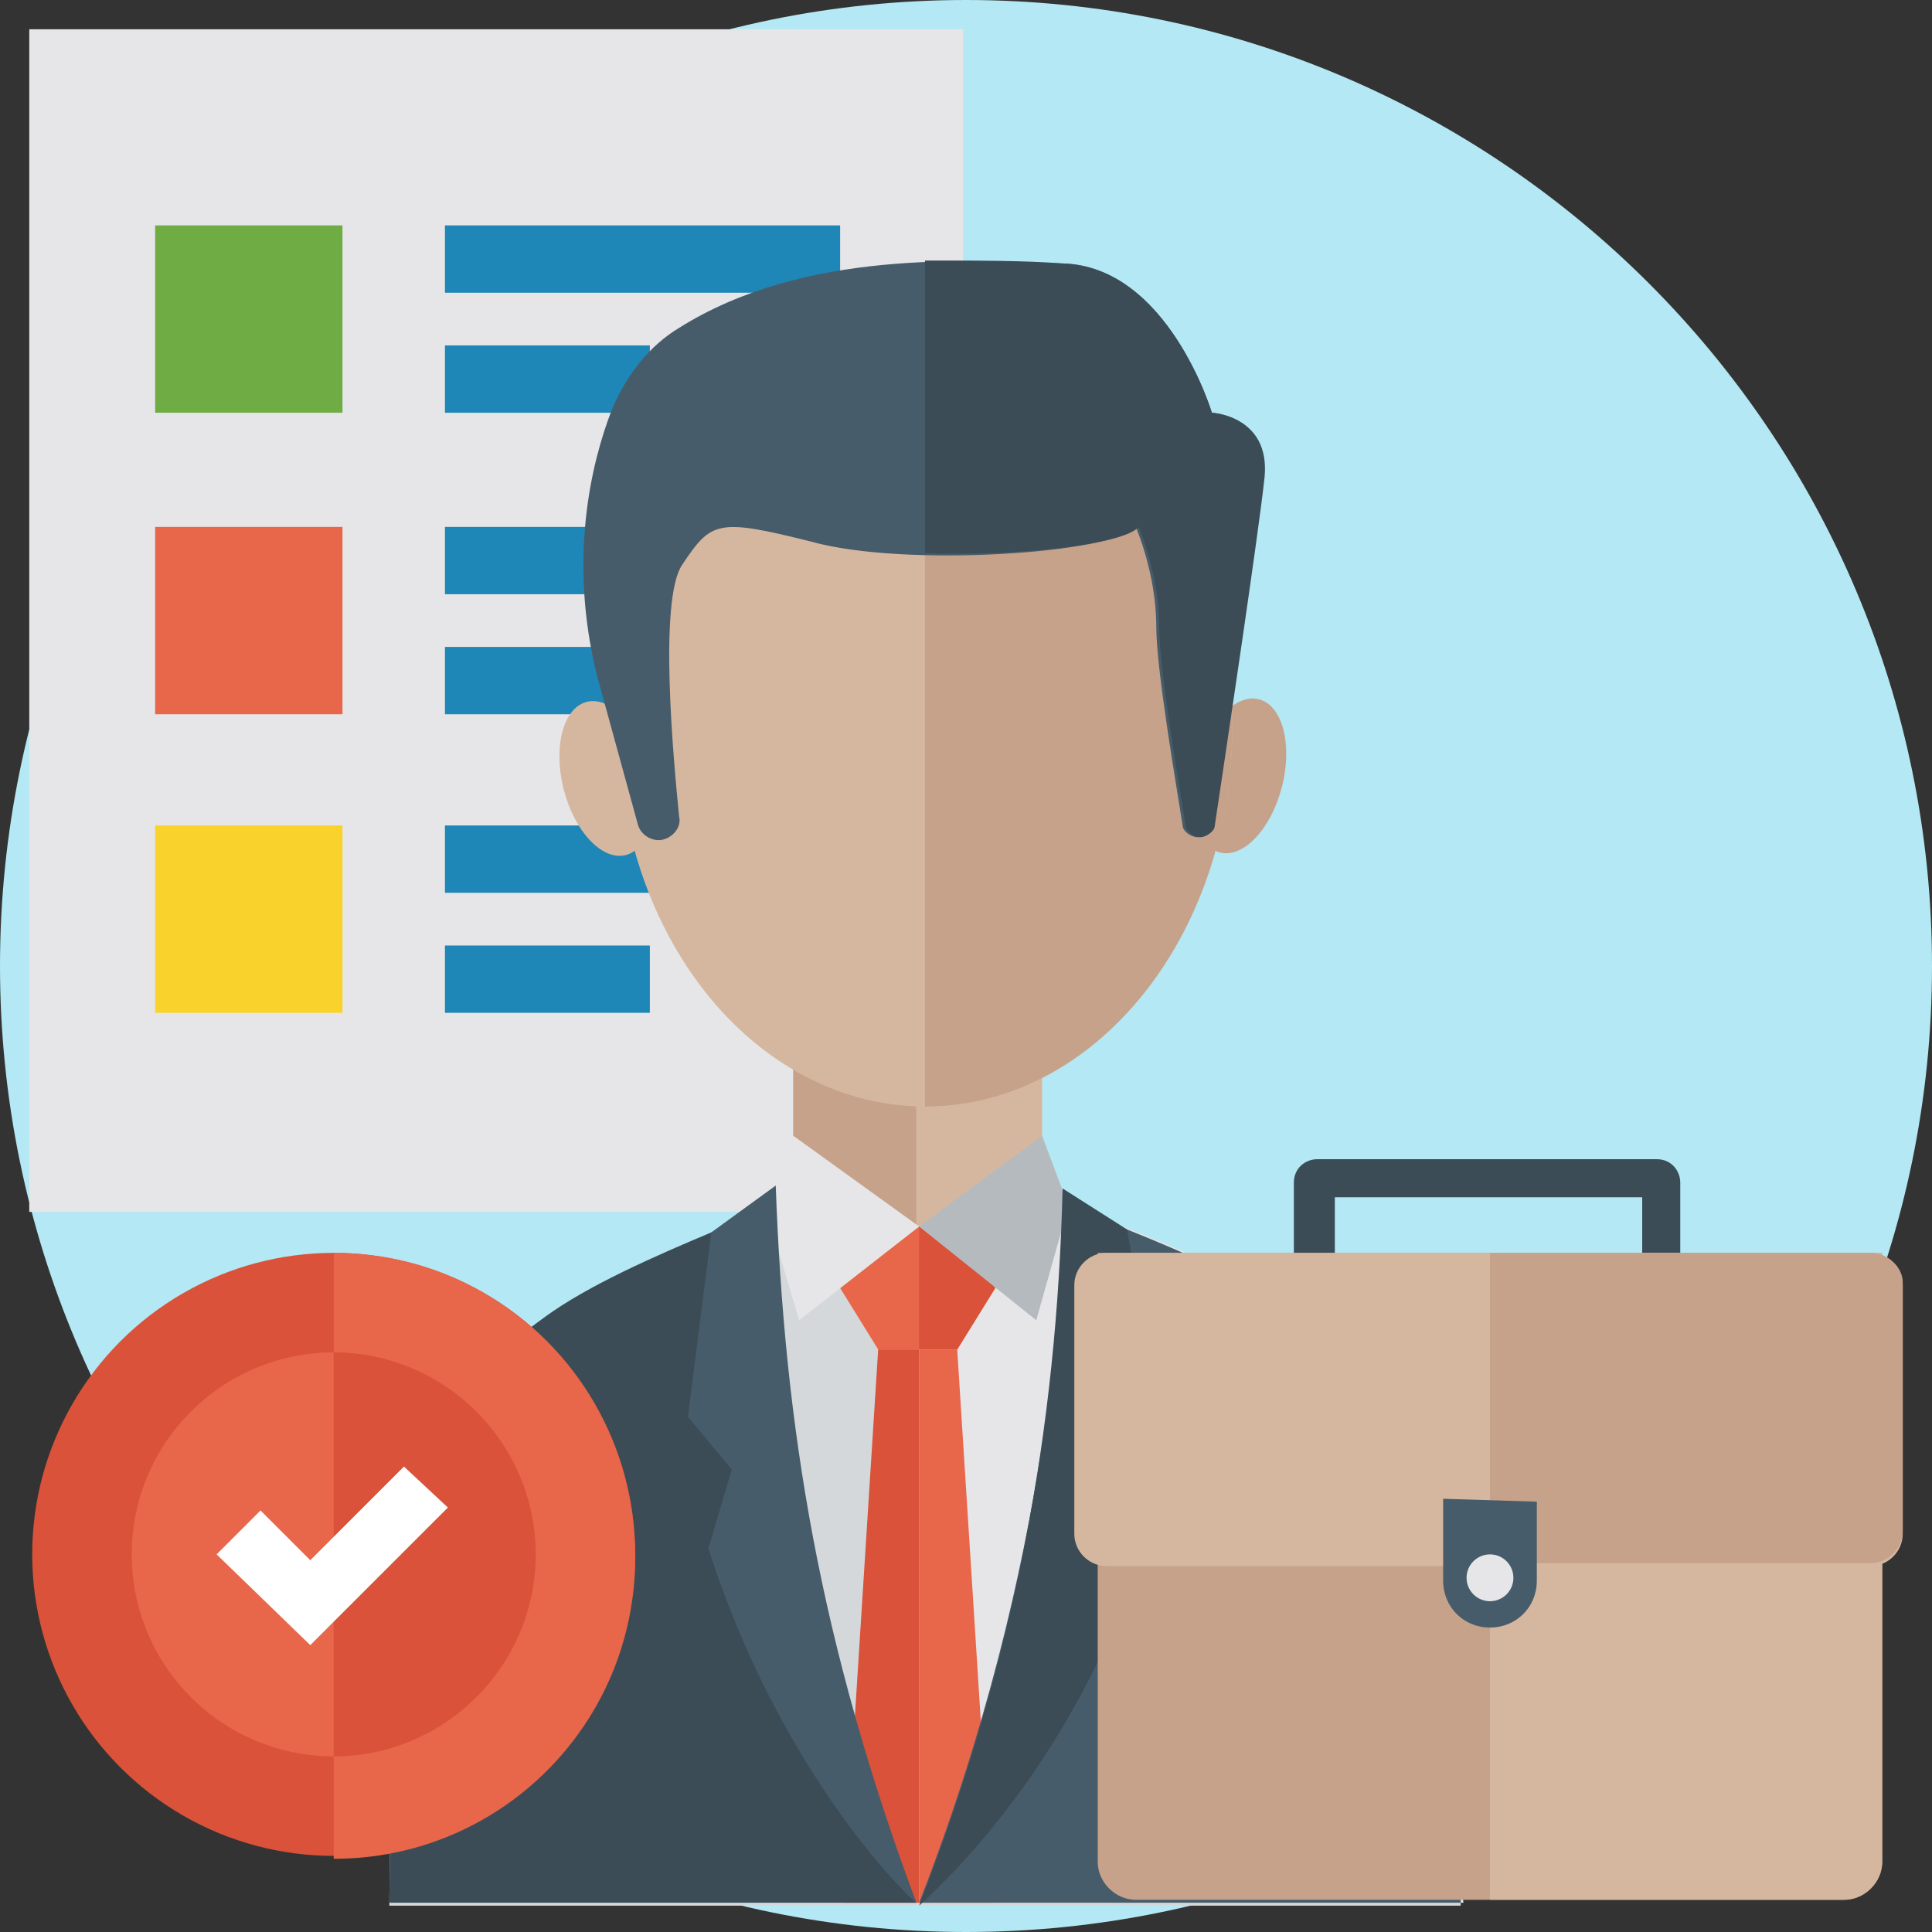 <?xml version="1.0" encoding="utf-8"?>
<!-- Generator: Adobe Illustrator 25.0.0, SVG Export Plug-In . SVG Version: 6.00 Build 0)  -->
<svg version="1.1" id="Layer_1" xmlns="http://www.w3.org/2000/svg" xmlns:xlink="http://www.w3.org/1999/xlink" x="0px" y="0px"
	 viewBox="0 0 66 66" style="enable-background:new 0 0 66 66;" xml:space="preserve">
<rect x="0" y="0" width="66" height="66" fill="#333333" stroke="none"/>
<style type="text/css">
	.st0{fill:#B3E8F4;}
	.st1{fill:#E6E6E8;}
	.st2{fill:#E8664A;}
	.st3{fill:#6FAC43;}
	.st4{fill:#FAD22C;}
	.st5{fill:#1E87B7;}
	.st6{fill:#C6A28A;}
	.st7{fill:#D5B79F;}
	.st8{fill:#D4D8DB;}
	.st9{fill:#D95239;}
	.st10{fill:#B5BABE;}
	.st11{fill:#3B4C56;}
	.st12{fill:#465C6A;}
	.st13{fill:#FFFFFF;}
</style>
<path class="st0" d="M66,33c0,18.2-14.8,33-33,33S0,51.2,0,33S14.8,0,33,0S66,14.8,66,33z"/>
<g>
	<g>
		<path class="st1" d="M1,1h31.9v40.4H1L1,1z"/>
		<g>
			<path class="st2" d="M5.3,18h6.4v6.4H5.3L5.3,18z"/>
			<path class="st3" d="M5.3,7.7h6.4v6.4H5.3L5.3,7.7z"/>
			<path class="st4" d="M5.3,28.2h6.4v6.4H5.3L5.3,28.2z"/>
			<g>
				<g>
					<path class="st5" d="M15.2,7.7h13.5V10H15.2L15.2,7.7z"/>
					<path class="st5" d="M15.2,11.8h7v2.3h-7L15.2,11.8z"/>
				</g>
				<g>
					<path class="st5" d="M15.2,18h13.5v2.3H15.2L15.2,18z"/>
					<path class="st5" d="M15.2,22.1h7v2.3h-7L15.2,22.1z"/>
				</g>
				<g>
					<path class="st5" d="M15.2,28.2h13.5v2.3H15.2L15.2,28.2z"/>
					<path class="st5" d="M15.2,32.3h7v2.3h-7L15.2,32.3z"/>
				</g>
			</g>
		</g>
	</g>
	<g>
		<g>
			<ellipse transform="matrix(0.247 -0.969 0.969 0.247 6.189 61.045)" class="st6" cx="42.4" cy="26.5" rx="2.7" ry="1.5"/>
			<ellipse transform="matrix(0.969 -0.247 0.247 0.969 -5.919 5.931)" class="st7" cx="20.7" cy="26.6" rx="1.5" ry="2.7"/>
			<path class="st7" d="M27.1,35.3h8.5v6.9h-8.5L27.1,35.3z"/>
			<path class="st6" d="M27.1,35.3h4.2v6.9h-4.2L27.1,35.3z"/>
			<ellipse class="st7" cx="31.6" cy="24.8" rx="10.5" ry="13"/>
			<path class="st6" d="M31.6,11.8v26c5.8,0,10.5-5.8,10.5-13S37.4,11.8,31.6,11.8z"/>
			<path class="st8" d="M49.9,53.1c0.1-3.6-2.4-6-5.3-8.1s-9-4.1-9-4.1l-4,1.4L31.3,42l-3.7-1c0,0-6,2.1-9,4.1
				c-2.9,2.1-5.4,4.5-5.3,8.1s0,11.9,0,11.9h18.3h18.3C49.9,65,49.8,56.7,49.9,53.1z"/>
			<path class="st1" d="M49.9,53.1c0.1-3.6-2.4-6-5.3-8.1s-9-4.1-9-4.1l-4.2,1V65H50C49.9,65,49.8,56.7,49.9,53.1z"/>
			<path class="st8" d="M49.9,65H31.4c4.6-11.8,4.9-21.5,4.9-23.9c0.5,0.2,1.3,0.5,2.2,0.9c2,0.8,4.5,1.9,6.1,3
				c2.9,2.1,5.4,4.5,5.4,8.1C49.8,56.7,49.9,65,49.9,65z"/>
			<path class="st1" d="M31.3,65C31.3,64.9,31.3,65,31.3,65z"/>
			<g>
				<path class="st2" d="M32.7,41.9H30L28.7,44l1.3,2.1h2.7L34,44L32.7,41.9z"/>
				<g>
					<path class="st9" d="M34,44l-1.3-2.1h-1.3v4.2h1.3L34,44z"/>
				</g>
			</g>
			<path class="st10" d="M35.6,38.8l-4.2,3.1l4,3.2l1.1-3.9L35.6,38.8z"/>
			<path class="st1" d="M27.1,38.8l4.3,3.1l-4.1,3.2l-1.1-3.7L27.1,38.8z"/>
			<g>
				<path class="st2" d="M33.9,65h-2.5V46.1h1.3L33.9,65z"/>
				<path class="st9" d="M31.4,65h-2.6L30,46.1h1.4V65z"/>
			</g>
			<path class="st11" d="M31.3,65h-18c0,0,0.1-8.3,0-11.9s2.4-6,5.3-8.1c1.5-1.1,3.8-2.1,5.7-2.9c0.8-0.3,1.6-0.6,2.1-0.8
				C26.5,44,26.9,53.4,31.3,65C31.3,64.9,31.3,65,31.3,65z"/>
			<path class="st12" d="M49.9,65H31.4c4.6-11.8,4.9-21.5,4.9-23.9c0.5,0.2,1.3,0.5,2.2,0.9c2,0.8,4.5,1.9,6.1,3
				c2.9,2.1,5.4,4.5,5.4,8.1C49.8,56.7,49.9,65,49.9,65z"/>
			<g>
				<path class="st11" d="M38.2,50.3L39,53c-2.4,7.6-7.3,11.8-7.6,12.1c3.3-8.5,4.7-16.3,4.9-24.5l2.2,1.4l1.2,6.5L38.2,50.3z"/>
				<path class="st12" d="M31.3,65c-0.5-0.4-4.7-4.6-7.1-12.1l0.8-2.7l-1.5-1.8l0.8-6.3l2.2-1.6C26.8,48.8,28,56.1,31.3,65
					C31.3,64.9,31.3,65,31.3,65z"/>
			</g>
		</g>
		<path class="st12" d="M41.4,14.1c0,0-1.5-5-5.1-5.1c-3.2-0.1-8.8-0.5-13.1,2.2c-1,0.6-1.8,1.6-2.3,2.8c-0.7,1.8-1.5,5.1-0.5,9.1
			l1.4,5.1c0.1,0.3,0.4,0.5,0.7,0.5c0.4,0,0.8-0.4,0.7-0.8c-0.2-2-0.7-7.4,0.1-8.6c1-1.5,1.2-1.6,4.4-0.8c3.2,0.9,10.4,0.4,11.1-0.5
			c0,0,0.7,1.6,0.7,3.4c0,1.5,0.7,5.5,0.9,6.8c0,0.2,0.3,0.4,0.5,0.4s0.5-0.2,0.5-0.4c0.3-2,1.5-10,1.7-11.9
			C43.4,14.2,41.4,14.1,41.4,14.1z"/>
		<path class="st11" d="M41.4,14.1c0,0-1.5-5-5.1-5.1c-1.3-0.1-2.9-0.1-4.7-0.1v10c3.2,0.1,6.8-0.3,7.3-0.9c0,0,0.7,1.6,0.7,3.4
			c0,1.5,0.7,5.5,0.9,6.8c0,0.2,0.3,0.4,0.5,0.4s0.5-0.2,0.5-0.4c0.3-2,1.5-10,1.7-11.9C43.4,14.2,41.4,14.1,41.4,14.1z"/>
	</g>
	<g>
		<g>
			<path class="st11" d="M57.5,45H44.2v-4.6c0-0.5,0.4-0.8,0.8-0.8h11.6c0.5,0,0.8,0.4,0.8,0.8V45H57.5z M45.6,43.6h10.5v-2.7H45.6
				V43.6z"/>
		</g>
		<path class="st6" d="M37.5,42.8v20.8c0,0.7,0.6,1.3,1.3,1.3H63c0.7,0,1.3-0.6,1.3-1.3V42.8L37.5,42.8z"/>
		<path class="st7" d="M63.9,42.8H37.8c-0.6,0-1.1,0.5-1.1,1.1v8.5c0,0.6,0.5,1.1,1.1,1.1h26.1c0.6,0,1.1-0.5,1.1-1.1v-8.5
			C65,43.3,64.5,42.8,63.9,42.8z"/>
		<path class="st7" d="M50.9,42.8v22.1H63c0.7,0,1.3-0.6,1.3-1.3V42.8L50.9,42.8z"/>
		<path class="st6" d="M63.9,42.8h-13v10.6h13c0.6,0,1.1-0.5,1.1-1.1v-8.5C65,43.3,64.5,42.8,63.9,42.8z"/>
		<path class="st12" d="M49.3,51.2V54c0,0.9,0.7,1.6,1.6,1.6s1.6-0.7,1.6-1.6v-2.7L49.3,51.2L49.3,51.2z"/>
		<circle class="st1" cx="50.9" cy="53.9" r="0.8"/>
	</g>
	<g>
		<circle class="st9" cx="11.4" cy="53.1" r="10.3"/>
		<circle class="st2" cx="11.4" cy="53.1" r="6.9"/>
		<path class="st2" d="M11.4,42.8v20.7c5.7,0,10.3-4.6,10.3-10.3C21.7,47.4,17.1,42.8,11.4,42.8z"/>
		<path class="st9" d="M11.4,46.2V60c3.8,0,6.9-3.1,6.9-6.9S15.2,46.2,11.4,46.2z"/>
		<g>
			<path class="st13" d="M10.6,56.2l-3.2-3.1l1.5-1.5l1.7,1.7l3.2-3.2l1.5,1.4L10.6,56.2z"/>
		</g>
	</g>
</g>
</svg>
